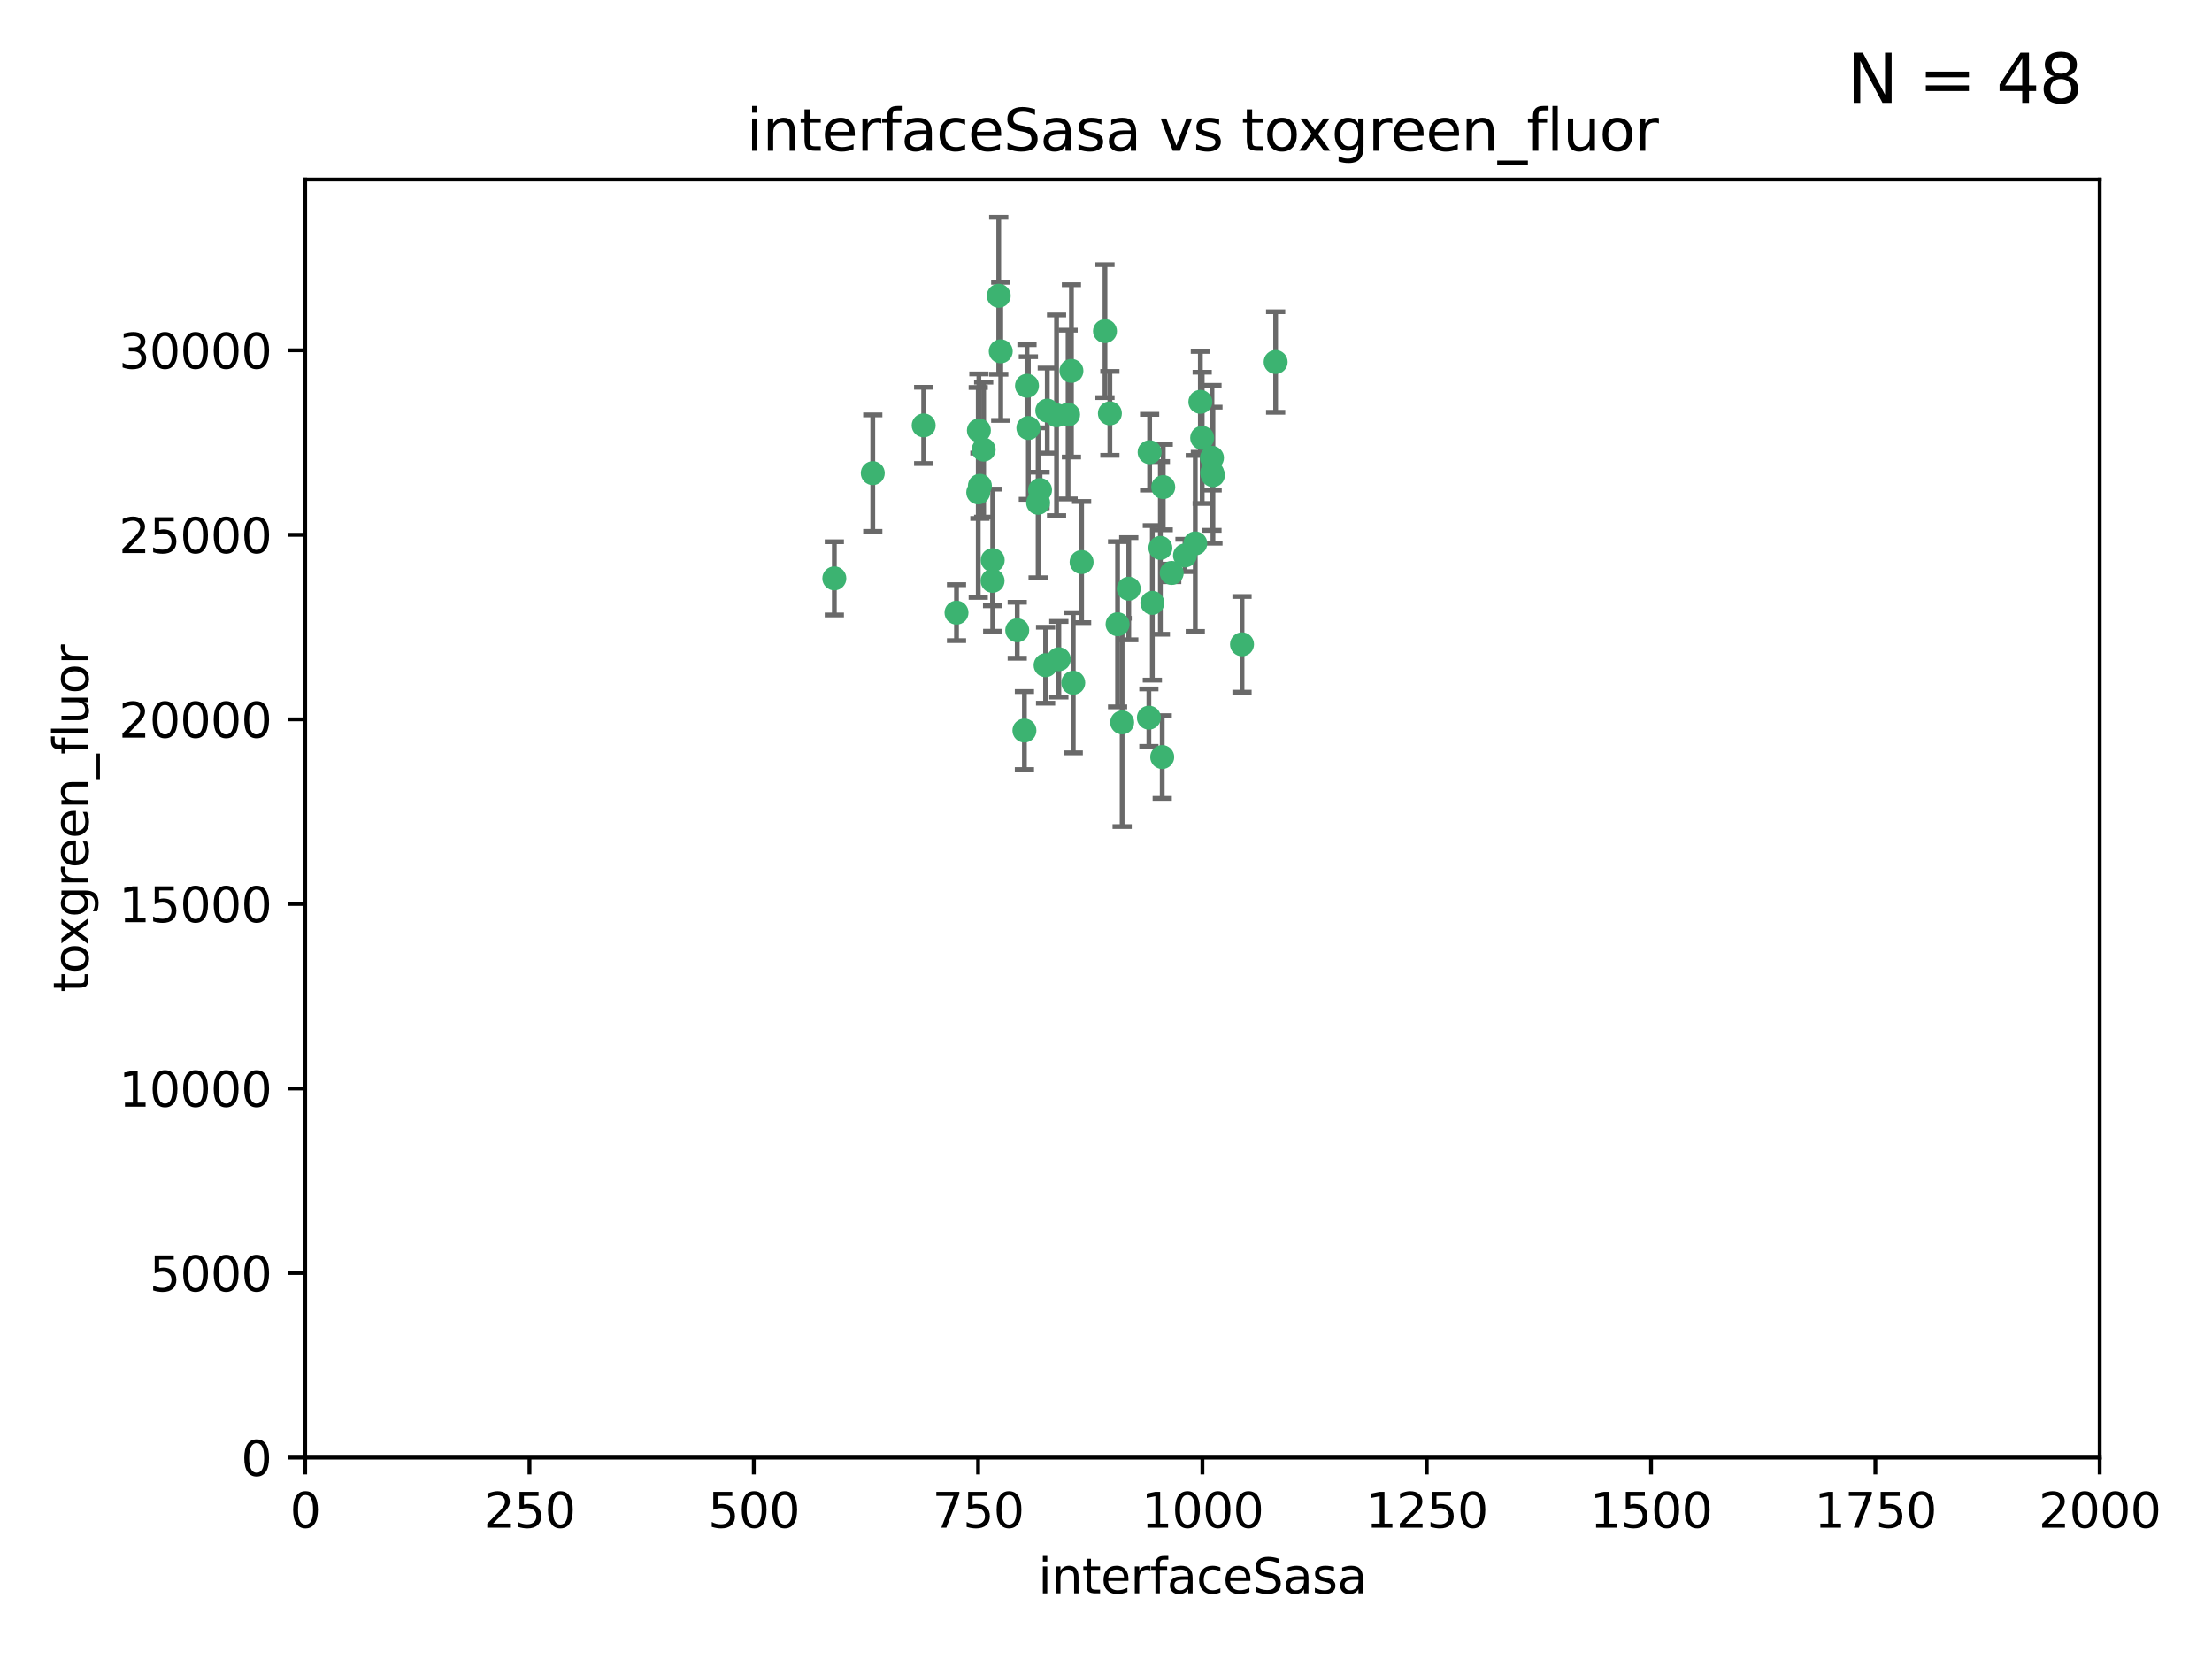 <?xml version="1.0" encoding="utf-8" standalone="no"?>
<!DOCTYPE svg PUBLIC "-//W3C//DTD SVG 1.1//EN"
  "http://www.w3.org/Graphics/SVG/1.1/DTD/svg11.dtd">
<svg xmlns:xlink="http://www.w3.org/1999/xlink" width="460.8pt" height="345.6pt" viewBox="0 0 460.8 345.6" xmlns="http://www.w3.org/2000/svg" version="1.1">
 <defs>
  <style type="text/css">*{stroke-linejoin: round; stroke-linecap: butt}</style>
 </defs>
 <g id="figure_1">
  <g id="patch_1">
   <path d="M 0 345.6 
L 460.8 345.6 
L 460.8 0 
L 0 0 
z
" style="fill: #ffffff"/>
  </g>
  <g id="axes_1">
   <g id="patch_2">
    <path d="M 63.571 303.64 
L 437.4 303.64 
L 437.4 37.411 
L 63.571 37.411 
z
" style="fill: #ffffff"/>
   </g>
   <g id="PathCollection_1">
    <defs>
     <path id="mb93935e91a" d="M 0 1.118 
C 0.297 1.118 0.581 1 0.791 0.791 
C 1 0.581 1.118 0.297 1.118 0 
C 1.118 -0.297 1 -0.581 0.791 -0.791 
C 0.581 -1 0.297 -1.118 0 -1.118 
C -0.297 -1.118 -0.581 -1 -0.791 -0.791 
C -1 -0.581 -1.118 -0.297 -1.118 0 
C -1.118 0.297 -1 0.581 -0.791 0.791 
C -0.581 1 -0.297 1.118 0 1.118 
z
" style="stroke: #3cb371"/>
    </defs>
    <g clip-path="url(#pcf9d4a5500)">
     <use xlink:href="#mb93935e91a" x="242.323" y="101.468" style="fill: #3cb371; stroke: #3cb371"/>
     <use xlink:href="#mb93935e91a" x="248.998" y="113.209" style="fill: #3cb371; stroke: #3cb371"/>
     <use xlink:href="#mb93935e91a" x="239.489" y="94.202" style="fill: #3cb371; stroke: #3cb371"/>
     <use xlink:href="#mb93935e91a" x="250.437" y="91.216" style="fill: #3cb371; stroke: #3cb371"/>
     <use xlink:href="#mb93935e91a" x="218.168" y="85.534" style="fill: #3cb371; stroke: #3cb371"/>
     <use xlink:href="#mb93935e91a" x="265.738" y="75.411" style="fill: #3cb371; stroke: #3cb371"/>
     <use xlink:href="#mb93935e91a" x="250.058" y="83.709" style="fill: #3cb371; stroke: #3cb371"/>
     <use xlink:href="#mb93935e91a" x="252.676" y="98.99" style="fill: #3cb371; stroke: #3cb371"/>
     <use xlink:href="#mb93935e91a" x="230.187" y="68.982" style="fill: #3cb371; stroke: #3cb371"/>
     <use xlink:href="#mb93935e91a" x="240.054" y="125.588" style="fill: #3cb371; stroke: #3cb371"/>
     <use xlink:href="#mb93935e91a" x="246.854" y="115.714" style="fill: #3cb371; stroke: #3cb371"/>
     <use xlink:href="#mb93935e91a" x="223.198" y="77.26" style="fill: #3cb371; stroke: #3cb371"/>
     <use xlink:href="#mb93935e91a" x="258.734" y="134.228" style="fill: #3cb371; stroke: #3cb371"/>
     <use xlink:href="#mb93935e91a" x="233.762" y="150.489" style="fill: #3cb371; stroke: #3cb371"/>
     <use xlink:href="#mb93935e91a" x="235.142" y="122.642" style="fill: #3cb371; stroke: #3cb371"/>
     <use xlink:href="#mb93935e91a" x="208.054" y="61.614" style="fill: #3cb371; stroke: #3cb371"/>
     <use xlink:href="#mb93935e91a" x="220.097" y="86.51" style="fill: #3cb371; stroke: #3cb371"/>
     <use xlink:href="#mb93935e91a" x="241.725" y="114.141" style="fill: #3cb371; stroke: #3cb371"/>
     <use xlink:href="#mb93935e91a" x="252.51" y="98.495" style="fill: #3cb371; stroke: #3cb371"/>
     <use xlink:href="#mb93935e91a" x="206.772" y="120.994" style="fill: #3cb371; stroke: #3cb371"/>
     <use xlink:href="#mb93935e91a" x="244.091" y="119.355" style="fill: #3cb371; stroke: #3cb371"/>
     <use xlink:href="#mb93935e91a" x="211.908" y="131.297" style="fill: #3cb371; stroke: #3cb371"/>
     <use xlink:href="#mb93935e91a" x="231.211" y="86.113" style="fill: #3cb371; stroke: #3cb371"/>
     <use xlink:href="#mb93935e91a" x="214.228" y="89.164" style="fill: #3cb371; stroke: #3cb371"/>
     <use xlink:href="#mb93935e91a" x="213.404" y="152.188" style="fill: #3cb371; stroke: #3cb371"/>
     <use xlink:href="#mb93935e91a" x="204.131" y="101.2" style="fill: #3cb371; stroke: #3cb371"/>
     <use xlink:href="#mb93935e91a" x="216.658" y="102.076" style="fill: #3cb371; stroke: #3cb371"/>
     <use xlink:href="#mb93935e91a" x="204.916" y="93.664" style="fill: #3cb371; stroke: #3cb371"/>
     <use xlink:href="#mb93935e91a" x="192.417" y="88.619" style="fill: #3cb371; stroke: #3cb371"/>
     <use xlink:href="#mb93935e91a" x="222.501" y="86.364" style="fill: #3cb371; stroke: #3cb371"/>
     <use xlink:href="#mb93935e91a" x="206.796" y="116.695" style="fill: #3cb371; stroke: #3cb371"/>
     <use xlink:href="#mb93935e91a" x="199.256" y="127.627" style="fill: #3cb371; stroke: #3cb371"/>
     <use xlink:href="#mb93935e91a" x="216.26" y="104.742" style="fill: #3cb371; stroke: #3cb371"/>
     <use xlink:href="#mb93935e91a" x="220.577" y="137.333" style="fill: #3cb371; stroke: #3cb371"/>
     <use xlink:href="#mb93935e91a" x="242.11" y="157.707" style="fill: #3cb371; stroke: #3cb371"/>
     <use xlink:href="#mb93935e91a" x="223.577" y="142.231" style="fill: #3cb371; stroke: #3cb371"/>
     <use xlink:href="#mb93935e91a" x="208.473" y="73.19" style="fill: #3cb371; stroke: #3cb371"/>
     <use xlink:href="#mb93935e91a" x="203.92" y="89.665" style="fill: #3cb371; stroke: #3cb371"/>
     <use xlink:href="#mb93935e91a" x="181.815" y="98.564" style="fill: #3cb371; stroke: #3cb371"/>
     <use xlink:href="#mb93935e91a" x="239.332" y="149.505" style="fill: #3cb371; stroke: #3cb371"/>
     <use xlink:href="#mb93935e91a" x="252.476" y="95.381" style="fill: #3cb371; stroke: #3cb371"/>
     <use xlink:href="#mb93935e91a" x="203.785" y="102.582" style="fill: #3cb371; stroke: #3cb371"/>
     <use xlink:href="#mb93935e91a" x="213.94" y="80.363" style="fill: #3cb371; stroke: #3cb371"/>
     <use xlink:href="#mb93935e91a" x="225.318" y="117.087" style="fill: #3cb371; stroke: #3cb371"/>
     <use xlink:href="#mb93935e91a" x="232.811" y="130.043" style="fill: #3cb371; stroke: #3cb371"/>
     <use xlink:href="#mb93935e91a" x="217.815" y="138.579" style="fill: #3cb371; stroke: #3cb371"/>
     <use xlink:href="#mb93935e91a" x="173.806" y="120.484" style="fill: #3cb371; stroke: #3cb371"/>
    </g>
   </g>
   <g id="matplotlib.axis_1">
    <g id="xtick_1">
     <g id="line2d_1">
      <defs>
       <path id="m0312caf343" d="M 0 0 
L 0 3.5 
" style="stroke: #000000; stroke-width: 0.8"/>
      </defs>
      <g>
       <use xlink:href="#m0312caf343" x="63.571" y="303.64" style="stroke: #000000; stroke-width: 0.8"/>
      </g>
     </g>
     <g id="text_1">
      <!-- 0 -->
      <g transform="translate(60.39 318.238)scale(0.1 -0.1)">
       <defs>
        <path id="DejaVuSans-30" d="M 2034 4250 
Q 1547 4250 1301 3770 
Q 1056 3291 1056 2328 
Q 1056 1369 1301 889 
Q 1547 409 2034 409 
Q 2525 409 2770 889 
Q 3016 1369 3016 2328 
Q 3016 3291 2770 3770 
Q 2525 4250 2034 4250 
z
M 2034 4750 
Q 2819 4750 3233 4129 
Q 3647 3509 3647 2328 
Q 3647 1150 3233 529 
Q 2819 -91 2034 -91 
Q 1250 -91 836 529 
Q 422 1150 422 2328 
Q 422 3509 836 4129 
Q 1250 4750 2034 4750 
z
" transform="scale(0.016)"/>
       </defs>
       <use xlink:href="#DejaVuSans-30"/>
      </g>
     </g>
    </g>
    <g id="xtick_2">
     <g id="line2d_2">
      <g>
       <use xlink:href="#m0312caf343" x="110.3" y="303.64" style="stroke: #000000; stroke-width: 0.8"/>
      </g>
     </g>
     <g id="text_2">
      <!-- 250 -->
      <g transform="translate(100.756 318.238)scale(0.1 -0.1)">
       <defs>
        <path id="DejaVuSans-32" d="M 1228 531 
L 3431 531 
L 3431 0 
L 469 0 
L 469 531 
Q 828 903 1448 1529 
Q 2069 2156 2228 2338 
Q 2531 2678 2651 2914 
Q 2772 3150 2772 3378 
Q 2772 3750 2511 3984 
Q 2250 4219 1831 4219 
Q 1534 4219 1204 4116 
Q 875 4013 500 3803 
L 500 4441 
Q 881 4594 1212 4672 
Q 1544 4750 1819 4750 
Q 2544 4750 2975 4387 
Q 3406 4025 3406 3419 
Q 3406 3131 3298 2873 
Q 3191 2616 2906 2266 
Q 2828 2175 2409 1742 
Q 1991 1309 1228 531 
z
" transform="scale(0.016)"/>
        <path id="DejaVuSans-35" d="M 691 4666 
L 3169 4666 
L 3169 4134 
L 1269 4134 
L 1269 2991 
Q 1406 3038 1543 3061 
Q 1681 3084 1819 3084 
Q 2600 3084 3056 2656 
Q 3513 2228 3513 1497 
Q 3513 744 3044 326 
Q 2575 -91 1722 -91 
Q 1428 -91 1123 -41 
Q 819 9 494 109 
L 494 744 
Q 775 591 1075 516 
Q 1375 441 1709 441 
Q 2250 441 2565 725 
Q 2881 1009 2881 1497 
Q 2881 1984 2565 2268 
Q 2250 2553 1709 2553 
Q 1456 2553 1204 2497 
Q 953 2441 691 2322 
L 691 4666 
z
" transform="scale(0.016)"/>
       </defs>
       <use xlink:href="#DejaVuSans-32"/>
       <use xlink:href="#DejaVuSans-35" x="63.623"/>
       <use xlink:href="#DejaVuSans-30" x="127.246"/>
      </g>
     </g>
    </g>
    <g id="xtick_3">
     <g id="line2d_3">
      <g>
       <use xlink:href="#m0312caf343" x="157.028" y="303.64" style="stroke: #000000; stroke-width: 0.8"/>
      </g>
     </g>
     <g id="text_3">
      <!-- 500 -->
      <g transform="translate(147.485 318.238)scale(0.1 -0.1)">
       <use xlink:href="#DejaVuSans-35"/>
       <use xlink:href="#DejaVuSans-30" x="63.623"/>
       <use xlink:href="#DejaVuSans-30" x="127.246"/>
      </g>
     </g>
    </g>
    <g id="xtick_4">
     <g id="line2d_4">
      <g>
       <use xlink:href="#m0312caf343" x="203.757" y="303.64" style="stroke: #000000; stroke-width: 0.8"/>
      </g>
     </g>
     <g id="text_4">
      <!-- 750 -->
      <g transform="translate(194.213 318.238)scale(0.1 -0.1)">
       <defs>
        <path id="DejaVuSans-37" d="M 525 4666 
L 3525 4666 
L 3525 4397 
L 1831 0 
L 1172 0 
L 2766 4134 
L 525 4134 
L 525 4666 
z
" transform="scale(0.016)"/>
       </defs>
       <use xlink:href="#DejaVuSans-37"/>
       <use xlink:href="#DejaVuSans-35" x="63.623"/>
       <use xlink:href="#DejaVuSans-30" x="127.246"/>
      </g>
     </g>
    </g>
    <g id="xtick_5">
     <g id="line2d_5">
      <g>
       <use xlink:href="#m0312caf343" x="250.486" y="303.64" style="stroke: #000000; stroke-width: 0.8"/>
      </g>
     </g>
     <g id="text_5">
      <!-- 1000 -->
      <g transform="translate(237.761 318.238)scale(0.1 -0.1)">
       <defs>
        <path id="DejaVuSans-31" d="M 794 531 
L 1825 531 
L 1825 4091 
L 703 3866 
L 703 4441 
L 1819 4666 
L 2450 4666 
L 2450 531 
L 3481 531 
L 3481 0 
L 794 0 
L 794 531 
z
" transform="scale(0.016)"/>
       </defs>
       <use xlink:href="#DejaVuSans-31"/>
       <use xlink:href="#DejaVuSans-30" x="63.623"/>
       <use xlink:href="#DejaVuSans-30" x="127.246"/>
       <use xlink:href="#DejaVuSans-30" x="190.869"/>
      </g>
     </g>
    </g>
    <g id="xtick_6">
     <g id="line2d_6">
      <g>
       <use xlink:href="#m0312caf343" x="297.214" y="303.64" style="stroke: #000000; stroke-width: 0.8"/>
      </g>
     </g>
     <g id="text_6">
      <!-- 1250 -->
      <g transform="translate(284.489 318.238)scale(0.1 -0.1)">
       <use xlink:href="#DejaVuSans-31"/>
       <use xlink:href="#DejaVuSans-32" x="63.623"/>
       <use xlink:href="#DejaVuSans-35" x="127.246"/>
       <use xlink:href="#DejaVuSans-30" x="190.869"/>
      </g>
     </g>
    </g>
    <g id="xtick_7">
     <g id="line2d_7">
      <g>
       <use xlink:href="#m0312caf343" x="343.943" y="303.64" style="stroke: #000000; stroke-width: 0.8"/>
      </g>
     </g>
     <g id="text_7">
      <!-- 1500 -->
      <g transform="translate(331.218 318.238)scale(0.1 -0.1)">
       <use xlink:href="#DejaVuSans-31"/>
       <use xlink:href="#DejaVuSans-35" x="63.623"/>
       <use xlink:href="#DejaVuSans-30" x="127.246"/>
       <use xlink:href="#DejaVuSans-30" x="190.869"/>
      </g>
     </g>
    </g>
    <g id="xtick_8">
     <g id="line2d_8">
      <g>
       <use xlink:href="#m0312caf343" x="390.671" y="303.64" style="stroke: #000000; stroke-width: 0.8"/>
      </g>
     </g>
     <g id="text_8">
      <!-- 1750 -->
      <g transform="translate(377.946 318.238)scale(0.1 -0.1)">
       <use xlink:href="#DejaVuSans-31"/>
       <use xlink:href="#DejaVuSans-37" x="63.623"/>
       <use xlink:href="#DejaVuSans-35" x="127.246"/>
       <use xlink:href="#DejaVuSans-30" x="190.869"/>
      </g>
     </g>
    </g>
    <g id="xtick_9">
     <g id="line2d_9">
      <g>
       <use xlink:href="#m0312caf343" x="437.4" y="303.64" style="stroke: #000000; stroke-width: 0.8"/>
      </g>
     </g>
     <g id="text_9">
      <!-- 2000 -->
      <g transform="translate(424.675 318.238)scale(0.1 -0.1)">
       <use xlink:href="#DejaVuSans-32"/>
       <use xlink:href="#DejaVuSans-30" x="63.623"/>
       <use xlink:href="#DejaVuSans-30" x="127.246"/>
       <use xlink:href="#DejaVuSans-30" x="190.869"/>
      </g>
     </g>
    </g>
    <g id="text_10">
     <!-- interfaceSasa -->
     <g transform="translate(216.279 331.917)scale(0.1 -0.1)">
      <defs>
       <path id="DejaVuSans-69" d="M 603 3500 
L 1178 3500 
L 1178 0 
L 603 0 
L 603 3500 
z
M 603 4863 
L 1178 4863 
L 1178 4134 
L 603 4134 
L 603 4863 
z
" transform="scale(0.016)"/>
       <path id="DejaVuSans-6e" d="M 3513 2113 
L 3513 0 
L 2938 0 
L 2938 2094 
Q 2938 2591 2744 2837 
Q 2550 3084 2163 3084 
Q 1697 3084 1428 2787 
Q 1159 2491 1159 1978 
L 1159 0 
L 581 0 
L 581 3500 
L 1159 3500 
L 1159 2956 
Q 1366 3272 1645 3428 
Q 1925 3584 2291 3584 
Q 2894 3584 3203 3211 
Q 3513 2838 3513 2113 
z
" transform="scale(0.016)"/>
       <path id="DejaVuSans-74" d="M 1172 4494 
L 1172 3500 
L 2356 3500 
L 2356 3053 
L 1172 3053 
L 1172 1153 
Q 1172 725 1289 603 
Q 1406 481 1766 481 
L 2356 481 
L 2356 0 
L 1766 0 
Q 1100 0 847 248 
Q 594 497 594 1153 
L 594 3053 
L 172 3053 
L 172 3500 
L 594 3500 
L 594 4494 
L 1172 4494 
z
" transform="scale(0.016)"/>
       <path id="DejaVuSans-65" d="M 3597 1894 
L 3597 1613 
L 953 1613 
Q 991 1019 1311 708 
Q 1631 397 2203 397 
Q 2534 397 2845 478 
Q 3156 559 3463 722 
L 3463 178 
Q 3153 47 2828 -22 
Q 2503 -91 2169 -91 
Q 1331 -91 842 396 
Q 353 884 353 1716 
Q 353 2575 817 3079 
Q 1281 3584 2069 3584 
Q 2775 3584 3186 3129 
Q 3597 2675 3597 1894 
z
M 3022 2063 
Q 3016 2534 2758 2815 
Q 2500 3097 2075 3097 
Q 1594 3097 1305 2825 
Q 1016 2553 972 2059 
L 3022 2063 
z
" transform="scale(0.016)"/>
       <path id="DejaVuSans-72" d="M 2631 2963 
Q 2534 3019 2420 3045 
Q 2306 3072 2169 3072 
Q 1681 3072 1420 2755 
Q 1159 2438 1159 1844 
L 1159 0 
L 581 0 
L 581 3500 
L 1159 3500 
L 1159 2956 
Q 1341 3275 1631 3429 
Q 1922 3584 2338 3584 
Q 2397 3584 2469 3576 
Q 2541 3569 2628 3553 
L 2631 2963 
z
" transform="scale(0.016)"/>
       <path id="DejaVuSans-66" d="M 2375 4863 
L 2375 4384 
L 1825 4384 
Q 1516 4384 1395 4259 
Q 1275 4134 1275 3809 
L 1275 3500 
L 2222 3500 
L 2222 3053 
L 1275 3053 
L 1275 0 
L 697 0 
L 697 3053 
L 147 3053 
L 147 3500 
L 697 3500 
L 697 3744 
Q 697 4328 969 4595 
Q 1241 4863 1831 4863 
L 2375 4863 
z
" transform="scale(0.016)"/>
       <path id="DejaVuSans-61" d="M 2194 1759 
Q 1497 1759 1228 1600 
Q 959 1441 959 1056 
Q 959 750 1161 570 
Q 1363 391 1709 391 
Q 2188 391 2477 730 
Q 2766 1069 2766 1631 
L 2766 1759 
L 2194 1759 
z
M 3341 1997 
L 3341 0 
L 2766 0 
L 2766 531 
Q 2569 213 2275 61 
Q 1981 -91 1556 -91 
Q 1019 -91 701 211 
Q 384 513 384 1019 
Q 384 1609 779 1909 
Q 1175 2209 1959 2209 
L 2766 2209 
L 2766 2266 
Q 2766 2663 2505 2880 
Q 2244 3097 1772 3097 
Q 1472 3097 1187 3025 
Q 903 2953 641 2809 
L 641 3341 
Q 956 3463 1253 3523 
Q 1550 3584 1831 3584 
Q 2591 3584 2966 3190 
Q 3341 2797 3341 1997 
z
" transform="scale(0.016)"/>
       <path id="DejaVuSans-63" d="M 3122 3366 
L 3122 2828 
Q 2878 2963 2633 3030 
Q 2388 3097 2138 3097 
Q 1578 3097 1268 2742 
Q 959 2388 959 1747 
Q 959 1106 1268 751 
Q 1578 397 2138 397 
Q 2388 397 2633 464 
Q 2878 531 3122 666 
L 3122 134 
Q 2881 22 2623 -34 
Q 2366 -91 2075 -91 
Q 1284 -91 818 406 
Q 353 903 353 1747 
Q 353 2603 823 3093 
Q 1294 3584 2113 3584 
Q 2378 3584 2631 3529 
Q 2884 3475 3122 3366 
z
" transform="scale(0.016)"/>
       <path id="DejaVuSans-53" d="M 3425 4513 
L 3425 3897 
Q 3066 4069 2747 4153 
Q 2428 4238 2131 4238 
Q 1616 4238 1336 4038 
Q 1056 3838 1056 3469 
Q 1056 3159 1242 3001 
Q 1428 2844 1947 2747 
L 2328 2669 
Q 3034 2534 3370 2195 
Q 3706 1856 3706 1288 
Q 3706 609 3251 259 
Q 2797 -91 1919 -91 
Q 1588 -91 1214 -16 
Q 841 59 441 206 
L 441 856 
Q 825 641 1194 531 
Q 1563 422 1919 422 
Q 2459 422 2753 634 
Q 3047 847 3047 1241 
Q 3047 1584 2836 1778 
Q 2625 1972 2144 2069 
L 1759 2144 
Q 1053 2284 737 2584 
Q 422 2884 422 3419 
Q 422 4038 858 4394 
Q 1294 4750 2059 4750 
Q 2388 4750 2728 4690 
Q 3069 4631 3425 4513 
z
" transform="scale(0.016)"/>
       <path id="DejaVuSans-73" d="M 2834 3397 
L 2834 2853 
Q 2591 2978 2328 3040 
Q 2066 3103 1784 3103 
Q 1356 3103 1142 2972 
Q 928 2841 928 2578 
Q 928 2378 1081 2264 
Q 1234 2150 1697 2047 
L 1894 2003 
Q 2506 1872 2764 1633 
Q 3022 1394 3022 966 
Q 3022 478 2636 193 
Q 2250 -91 1575 -91 
Q 1294 -91 989 -36 
Q 684 19 347 128 
L 347 722 
Q 666 556 975 473 
Q 1284 391 1588 391 
Q 1994 391 2212 530 
Q 2431 669 2431 922 
Q 2431 1156 2273 1281 
Q 2116 1406 1581 1522 
L 1381 1569 
Q 847 1681 609 1914 
Q 372 2147 372 2553 
Q 372 3047 722 3315 
Q 1072 3584 1716 3584 
Q 2034 3584 2315 3537 
Q 2597 3491 2834 3397 
z
" transform="scale(0.016)"/>
      </defs>
      <use xlink:href="#DejaVuSans-69"/>
      <use xlink:href="#DejaVuSans-6e" x="27.783"/>
      <use xlink:href="#DejaVuSans-74" x="91.162"/>
      <use xlink:href="#DejaVuSans-65" x="130.371"/>
      <use xlink:href="#DejaVuSans-72" x="191.895"/>
      <use xlink:href="#DejaVuSans-66" x="233.008"/>
      <use xlink:href="#DejaVuSans-61" x="268.213"/>
      <use xlink:href="#DejaVuSans-63" x="329.492"/>
      <use xlink:href="#DejaVuSans-65" x="384.473"/>
      <use xlink:href="#DejaVuSans-53" x="445.996"/>
      <use xlink:href="#DejaVuSans-61" x="509.473"/>
      <use xlink:href="#DejaVuSans-73" x="570.752"/>
      <use xlink:href="#DejaVuSans-61" x="622.852"/>
     </g>
    </g>
   </g>
   <g id="matplotlib.axis_2">
    <g id="ytick_1">
     <g id="line2d_10">
      <defs>
       <path id="m0c83f6e22a" d="M 0 0 
L -3.5 0 
" style="stroke: #000000; stroke-width: 0.8"/>
      </defs>
      <g>
       <use xlink:href="#m0c83f6e22a" x="63.571" y="303.64" style="stroke: #000000; stroke-width: 0.8"/>
      </g>
     </g>
     <g id="text_11">
      <!-- 0 -->
      <g transform="translate(50.209 307.439)scale(0.1 -0.1)">
       <use xlink:href="#DejaVuSans-30"/>
      </g>
     </g>
    </g>
    <g id="ytick_2">
     <g id="line2d_11">
      <g>
       <use xlink:href="#m0c83f6e22a" x="63.571" y="265.195" style="stroke: #000000; stroke-width: 0.8"/>
      </g>
     </g>
     <g id="text_12">
      <!-- 5000 -->
      <g transform="translate(31.121 268.994)scale(0.1 -0.1)">
       <use xlink:href="#DejaVuSans-35"/>
       <use xlink:href="#DejaVuSans-30" x="63.623"/>
       <use xlink:href="#DejaVuSans-30" x="127.246"/>
       <use xlink:href="#DejaVuSans-30" x="190.869"/>
      </g>
     </g>
    </g>
    <g id="ytick_3">
     <g id="line2d_12">
      <g>
       <use xlink:href="#m0c83f6e22a" x="63.571" y="226.75" style="stroke: #000000; stroke-width: 0.8"/>
      </g>
     </g>
     <g id="text_13">
      <!-- 10000 -->
      <g transform="translate(24.759 230.549)scale(0.1 -0.1)">
       <use xlink:href="#DejaVuSans-31"/>
       <use xlink:href="#DejaVuSans-30" x="63.623"/>
       <use xlink:href="#DejaVuSans-30" x="127.246"/>
       <use xlink:href="#DejaVuSans-30" x="190.869"/>
       <use xlink:href="#DejaVuSans-30" x="254.492"/>
      </g>
     </g>
    </g>
    <g id="ytick_4">
     <g id="line2d_13">
      <g>
       <use xlink:href="#m0c83f6e22a" x="63.571" y="188.305" style="stroke: #000000; stroke-width: 0.8"/>
      </g>
     </g>
     <g id="text_14">
      <!-- 15000 -->
      <g transform="translate(24.759 192.104)scale(0.1 -0.1)">
       <use xlink:href="#DejaVuSans-31"/>
       <use xlink:href="#DejaVuSans-35" x="63.623"/>
       <use xlink:href="#DejaVuSans-30" x="127.246"/>
       <use xlink:href="#DejaVuSans-30" x="190.869"/>
       <use xlink:href="#DejaVuSans-30" x="254.492"/>
      </g>
     </g>
    </g>
    <g id="ytick_5">
     <g id="line2d_14">
      <g>
       <use xlink:href="#m0c83f6e22a" x="63.571" y="149.86" style="stroke: #000000; stroke-width: 0.8"/>
      </g>
     </g>
     <g id="text_15">
      <!-- 20000 -->
      <g transform="translate(24.759 153.659)scale(0.1 -0.1)">
       <use xlink:href="#DejaVuSans-32"/>
       <use xlink:href="#DejaVuSans-30" x="63.623"/>
       <use xlink:href="#DejaVuSans-30" x="127.246"/>
       <use xlink:href="#DejaVuSans-30" x="190.869"/>
       <use xlink:href="#DejaVuSans-30" x="254.492"/>
      </g>
     </g>
    </g>
    <g id="ytick_6">
     <g id="line2d_15">
      <g>
       <use xlink:href="#m0c83f6e22a" x="63.571" y="111.415" style="stroke: #000000; stroke-width: 0.8"/>
      </g>
     </g>
     <g id="text_16">
      <!-- 25000 -->
      <g transform="translate(24.759 115.214)scale(0.1 -0.1)">
       <use xlink:href="#DejaVuSans-32"/>
       <use xlink:href="#DejaVuSans-35" x="63.623"/>
       <use xlink:href="#DejaVuSans-30" x="127.246"/>
       <use xlink:href="#DejaVuSans-30" x="190.869"/>
       <use xlink:href="#DejaVuSans-30" x="254.492"/>
      </g>
     </g>
    </g>
    <g id="ytick_7">
     <g id="line2d_16">
      <g>
       <use xlink:href="#m0c83f6e22a" x="63.571" y="72.97" style="stroke: #000000; stroke-width: 0.8"/>
      </g>
     </g>
     <g id="text_17">
      <!-- 30000 -->
      <g transform="translate(24.759 76.769)scale(0.1 -0.1)">
       <defs>
        <path id="DejaVuSans-33" d="M 2597 2516 
Q 3050 2419 3304 2112 
Q 3559 1806 3559 1356 
Q 3559 666 3084 287 
Q 2609 -91 1734 -91 
Q 1441 -91 1130 -33 
Q 819 25 488 141 
L 488 750 
Q 750 597 1062 519 
Q 1375 441 1716 441 
Q 2309 441 2620 675 
Q 2931 909 2931 1356 
Q 2931 1769 2642 2001 
Q 2353 2234 1838 2234 
L 1294 2234 
L 1294 2753 
L 1863 2753 
Q 2328 2753 2575 2939 
Q 2822 3125 2822 3475 
Q 2822 3834 2567 4026 
Q 2313 4219 1838 4219 
Q 1578 4219 1281 4162 
Q 984 4106 628 3988 
L 628 4550 
Q 988 4650 1302 4700 
Q 1616 4750 1894 4750 
Q 2613 4750 3031 4423 
Q 3450 4097 3450 3541 
Q 3450 3153 3228 2886 
Q 3006 2619 2597 2516 
z
" transform="scale(0.016)"/>
       </defs>
       <use xlink:href="#DejaVuSans-33"/>
       <use xlink:href="#DejaVuSans-30" x="63.623"/>
       <use xlink:href="#DejaVuSans-30" x="127.246"/>
       <use xlink:href="#DejaVuSans-30" x="190.869"/>
       <use xlink:href="#DejaVuSans-30" x="254.492"/>
      </g>
     </g>
    </g>
    <g id="text_18">
     <!-- toxgreen_fluor -->
     <g transform="translate(18.401 206.72)rotate(-90)scale(0.1 -0.1)">
      <defs>
       <path id="DejaVuSans-6f" d="M 1959 3097 
Q 1497 3097 1228 2736 
Q 959 2375 959 1747 
Q 959 1119 1226 758 
Q 1494 397 1959 397 
Q 2419 397 2687 759 
Q 2956 1122 2956 1747 
Q 2956 2369 2687 2733 
Q 2419 3097 1959 3097 
z
M 1959 3584 
Q 2709 3584 3137 3096 
Q 3566 2609 3566 1747 
Q 3566 888 3137 398 
Q 2709 -91 1959 -91 
Q 1206 -91 779 398 
Q 353 888 353 1747 
Q 353 2609 779 3096 
Q 1206 3584 1959 3584 
z
" transform="scale(0.016)"/>
       <path id="DejaVuSans-78" d="M 3513 3500 
L 2247 1797 
L 3578 0 
L 2900 0 
L 1881 1375 
L 863 0 
L 184 0 
L 1544 1831 
L 300 3500 
L 978 3500 
L 1906 2253 
L 2834 3500 
L 3513 3500 
z
" transform="scale(0.016)"/>
       <path id="DejaVuSans-67" d="M 2906 1791 
Q 2906 2416 2648 2759 
Q 2391 3103 1925 3103 
Q 1463 3103 1205 2759 
Q 947 2416 947 1791 
Q 947 1169 1205 825 
Q 1463 481 1925 481 
Q 2391 481 2648 825 
Q 2906 1169 2906 1791 
z
M 3481 434 
Q 3481 -459 3084 -895 
Q 2688 -1331 1869 -1331 
Q 1566 -1331 1297 -1286 
Q 1028 -1241 775 -1147 
L 775 -588 
Q 1028 -725 1275 -790 
Q 1522 -856 1778 -856 
Q 2344 -856 2625 -561 
Q 2906 -266 2906 331 
L 2906 616 
Q 2728 306 2450 153 
Q 2172 0 1784 0 
Q 1141 0 747 490 
Q 353 981 353 1791 
Q 353 2603 747 3093 
Q 1141 3584 1784 3584 
Q 2172 3584 2450 3431 
Q 2728 3278 2906 2969 
L 2906 3500 
L 3481 3500 
L 3481 434 
z
" transform="scale(0.016)"/>
       <path id="DejaVuSans-5f" d="M 3263 -1063 
L 3263 -1509 
L -63 -1509 
L -63 -1063 
L 3263 -1063 
z
" transform="scale(0.016)"/>
       <path id="DejaVuSans-6c" d="M 603 4863 
L 1178 4863 
L 1178 0 
L 603 0 
L 603 4863 
z
" transform="scale(0.016)"/>
       <path id="DejaVuSans-75" d="M 544 1381 
L 544 3500 
L 1119 3500 
L 1119 1403 
Q 1119 906 1312 657 
Q 1506 409 1894 409 
Q 2359 409 2629 706 
Q 2900 1003 2900 1516 
L 2900 3500 
L 3475 3500 
L 3475 0 
L 2900 0 
L 2900 538 
Q 2691 219 2414 64 
Q 2138 -91 1772 -91 
Q 1169 -91 856 284 
Q 544 659 544 1381 
z
M 1991 3584 
L 1991 3584 
z
" transform="scale(0.016)"/>
      </defs>
      <use xlink:href="#DejaVuSans-74"/>
      <use xlink:href="#DejaVuSans-6f" x="39.209"/>
      <use xlink:href="#DejaVuSans-78" x="97.266"/>
      <use xlink:href="#DejaVuSans-67" x="156.445"/>
      <use xlink:href="#DejaVuSans-72" x="219.922"/>
      <use xlink:href="#DejaVuSans-65" x="258.785"/>
      <use xlink:href="#DejaVuSans-65" x="320.309"/>
      <use xlink:href="#DejaVuSans-6e" x="381.832"/>
      <use xlink:href="#DejaVuSans-5f" x="445.211"/>
      <use xlink:href="#DejaVuSans-66" x="495.211"/>
      <use xlink:href="#DejaVuSans-6c" x="530.416"/>
      <use xlink:href="#DejaVuSans-75" x="558.199"/>
      <use xlink:href="#DejaVuSans-6f" x="621.578"/>
      <use xlink:href="#DejaVuSans-72" x="682.76"/>
     </g>
    </g>
   </g>
   <g id="LineCollection_1">
    <path d="M 242.323 110.372 
L 242.323 92.564 
" clip-path="url(#pcf9d4a5500)" style="fill: none; stroke: #696969"/>
    <path d="M 248.998 131.54 
L 248.998 94.878 
" clip-path="url(#pcf9d4a5500)" style="fill: none; stroke: #696969"/>
    <path d="M 239.489 102.092 
L 239.489 86.312 
" clip-path="url(#pcf9d4a5500)" style="fill: none; stroke: #696969"/>
    <path d="M 250.437 104.885 
L 250.437 77.547 
" clip-path="url(#pcf9d4a5500)" style="fill: none; stroke: #696969"/>
    <path d="M 218.168 94.397 
L 218.168 76.671 
" clip-path="url(#pcf9d4a5500)" style="fill: none; stroke: #696969"/>
    <path d="M 265.738 85.887 
L 265.738 64.935 
" clip-path="url(#pcf9d4a5500)" style="fill: none; stroke: #696969"/>
    <path d="M 250.058 94.216 
L 250.058 73.202 
" clip-path="url(#pcf9d4a5500)" style="fill: none; stroke: #696969"/>
    <path d="M 252.676 113.16 
L 252.676 84.82 
" clip-path="url(#pcf9d4a5500)" style="fill: none; stroke: #696969"/>
    <path d="M 230.187 82.829 
L 230.187 55.134 
" clip-path="url(#pcf9d4a5500)" style="fill: none; stroke: #696969"/>
    <path d="M 240.054 141.679 
L 240.054 109.496 
" clip-path="url(#pcf9d4a5500)" style="fill: none; stroke: #696969"/>
    <path d="M 246.854 119.079 
L 246.854 112.349 
" clip-path="url(#pcf9d4a5500)" style="fill: none; stroke: #696969"/>
    <path d="M 223.198 95.211 
L 223.198 59.31 
" clip-path="url(#pcf9d4a5500)" style="fill: none; stroke: #696969"/>
    <path d="M 258.734 144.19 
L 258.734 124.265 
" clip-path="url(#pcf9d4a5500)" style="fill: none; stroke: #696969"/>
    <path d="M 233.762 172.182 
L 233.762 128.796 
" clip-path="url(#pcf9d4a5500)" style="fill: none; stroke: #696969"/>
    <path d="M 235.142 133.287 
L 235.142 111.997 
" clip-path="url(#pcf9d4a5500)" style="fill: none; stroke: #696969"/>
    <path d="M 208.054 77.955 
L 208.054 45.272 
" clip-path="url(#pcf9d4a5500)" style="fill: none; stroke: #696969"/>
    <path d="M 220.097 107.42 
L 220.097 65.6 
" clip-path="url(#pcf9d4a5500)" style="fill: none; stroke: #696969"/>
    <path d="M 241.725 132.129 
L 241.725 96.152 
" clip-path="url(#pcf9d4a5500)" style="fill: none; stroke: #696969"/>
    <path d="M 252.51 102.092 
L 252.51 94.897 
" clip-path="url(#pcf9d4a5500)" style="fill: none; stroke: #696969"/>
    <path d="M 206.772 126.186 
L 206.772 115.801 
" clip-path="url(#pcf9d4a5500)" style="fill: none; stroke: #696969"/>
    <path d="M 244.091 121.182 
L 244.091 117.527 
" clip-path="url(#pcf9d4a5500)" style="fill: none; stroke: #696969"/>
    <path d="M 211.908 137.123 
L 211.908 125.47 
" clip-path="url(#pcf9d4a5500)" style="fill: none; stroke: #696969"/>
    <path d="M 231.211 94.856 
L 231.211 77.37 
" clip-path="url(#pcf9d4a5500)" style="fill: none; stroke: #696969"/>
    <path d="M 214.228 104.019 
L 214.228 74.308 
" clip-path="url(#pcf9d4a5500)" style="fill: none; stroke: #696969"/>
    <path d="M 213.404 160.312 
L 213.404 144.065 
" clip-path="url(#pcf9d4a5500)" style="fill: none; stroke: #696969"/>
    <path d="M 204.131 108.006 
L 204.131 94.394 
" clip-path="url(#pcf9d4a5500)" style="fill: none; stroke: #696969"/>
    <path d="M 216.658 105.78 
L 216.658 98.372 
" clip-path="url(#pcf9d4a5500)" style="fill: none; stroke: #696969"/>
    <path d="M 204.916 107.725 
L 204.916 79.603 
" clip-path="url(#pcf9d4a5500)" style="fill: none; stroke: #696969"/>
    <path d="M 192.417 96.56 
L 192.417 80.678 
" clip-path="url(#pcf9d4a5500)" style="fill: none; stroke: #696969"/>
    <path d="M 222.501 103.946 
L 222.501 68.783 
" clip-path="url(#pcf9d4a5500)" style="fill: none; stroke: #696969"/>
    <path d="M 206.796 131.498 
L 206.796 101.892 
" clip-path="url(#pcf9d4a5500)" style="fill: none; stroke: #696969"/>
    <path d="M 199.256 133.453 
L 199.256 121.8 
" clip-path="url(#pcf9d4a5500)" style="fill: none; stroke: #696969"/>
    <path d="M 216.26 120.361 
L 216.26 89.123 
" clip-path="url(#pcf9d4a5500)" style="fill: none; stroke: #696969"/>
    <path d="M 220.577 145.213 
L 220.577 129.454 
" clip-path="url(#pcf9d4a5500)" style="fill: none; stroke: #696969"/>
    <path d="M 242.11 166.332 
L 242.11 149.083 
" clip-path="url(#pcf9d4a5500)" style="fill: none; stroke: #696969"/>
    <path d="M 223.577 156.832 
L 223.577 127.629 
" clip-path="url(#pcf9d4a5500)" style="fill: none; stroke: #696969"/>
    <path d="M 208.473 87.579 
L 208.473 58.8 
" clip-path="url(#pcf9d4a5500)" style="fill: none; stroke: #696969"/>
    <path d="M 203.92 101.437 
L 203.92 77.894 
" clip-path="url(#pcf9d4a5500)" style="fill: none; stroke: #696969"/>
    <path d="M 181.815 110.697 
L 181.815 86.431 
" clip-path="url(#pcf9d4a5500)" style="fill: none; stroke: #696969"/>
    <path d="M 239.332 155.492 
L 239.332 143.518 
" clip-path="url(#pcf9d4a5500)" style="fill: none; stroke: #696969"/>
    <path d="M 252.476 110.483 
L 252.476 80.279 
" clip-path="url(#pcf9d4a5500)" style="fill: none; stroke: #696969"/>
    <path d="M 203.785 124.443 
L 203.785 80.721 
" clip-path="url(#pcf9d4a5500)" style="fill: none; stroke: #696969"/>
    <path d="M 213.94 88.922 
L 213.94 71.804 
" clip-path="url(#pcf9d4a5500)" style="fill: none; stroke: #696969"/>
    <path d="M 225.318 129.703 
L 225.318 104.471 
" clip-path="url(#pcf9d4a5500)" style="fill: none; stroke: #696969"/>
    <path d="M 232.811 147.255 
L 232.811 112.832 
" clip-path="url(#pcf9d4a5500)" style="fill: none; stroke: #696969"/>
    <path d="M 217.815 146.494 
L 217.815 130.665 
" clip-path="url(#pcf9d4a5500)" style="fill: none; stroke: #696969"/>
    <path d="M 173.806 128.109 
L 173.806 112.859 
" clip-path="url(#pcf9d4a5500)" style="fill: none; stroke: #696969"/>
   </g>
   <g id="line2d_17">
    <defs>
     <path id="m481d6b1f05" d="M 2 0 
L -2 -0 
" style="stroke: #696969"/>
    </defs>
    <g clip-path="url(#pcf9d4a5500)">
     <use xlink:href="#m481d6b1f05" x="242.323" y="110.372" style="fill: #696969; stroke: #696969"/>
     <use xlink:href="#m481d6b1f05" x="248.998" y="131.54" style="fill: #696969; stroke: #696969"/>
     <use xlink:href="#m481d6b1f05" x="239.489" y="102.092" style="fill: #696969; stroke: #696969"/>
     <use xlink:href="#m481d6b1f05" x="250.437" y="104.885" style="fill: #696969; stroke: #696969"/>
     <use xlink:href="#m481d6b1f05" x="218.168" y="94.397" style="fill: #696969; stroke: #696969"/>
     <use xlink:href="#m481d6b1f05" x="265.738" y="85.887" style="fill: #696969; stroke: #696969"/>
     <use xlink:href="#m481d6b1f05" x="250.058" y="94.216" style="fill: #696969; stroke: #696969"/>
     <use xlink:href="#m481d6b1f05" x="252.676" y="113.16" style="fill: #696969; stroke: #696969"/>
     <use xlink:href="#m481d6b1f05" x="230.187" y="82.829" style="fill: #696969; stroke: #696969"/>
     <use xlink:href="#m481d6b1f05" x="240.054" y="141.679" style="fill: #696969; stroke: #696969"/>
     <use xlink:href="#m481d6b1f05" x="246.854" y="119.079" style="fill: #696969; stroke: #696969"/>
     <use xlink:href="#m481d6b1f05" x="223.198" y="95.211" style="fill: #696969; stroke: #696969"/>
     <use xlink:href="#m481d6b1f05" x="258.734" y="144.19" style="fill: #696969; stroke: #696969"/>
     <use xlink:href="#m481d6b1f05" x="233.762" y="172.182" style="fill: #696969; stroke: #696969"/>
     <use xlink:href="#m481d6b1f05" x="235.142" y="133.287" style="fill: #696969; stroke: #696969"/>
     <use xlink:href="#m481d6b1f05" x="208.054" y="77.955" style="fill: #696969; stroke: #696969"/>
     <use xlink:href="#m481d6b1f05" x="220.097" y="107.42" style="fill: #696969; stroke: #696969"/>
     <use xlink:href="#m481d6b1f05" x="241.725" y="132.129" style="fill: #696969; stroke: #696969"/>
     <use xlink:href="#m481d6b1f05" x="252.51" y="102.092" style="fill: #696969; stroke: #696969"/>
     <use xlink:href="#m481d6b1f05" x="206.772" y="126.186" style="fill: #696969; stroke: #696969"/>
     <use xlink:href="#m481d6b1f05" x="244.091" y="121.182" style="fill: #696969; stroke: #696969"/>
     <use xlink:href="#m481d6b1f05" x="211.908" y="137.123" style="fill: #696969; stroke: #696969"/>
     <use xlink:href="#m481d6b1f05" x="231.211" y="94.856" style="fill: #696969; stroke: #696969"/>
     <use xlink:href="#m481d6b1f05" x="214.228" y="104.019" style="fill: #696969; stroke: #696969"/>
     <use xlink:href="#m481d6b1f05" x="213.404" y="160.312" style="fill: #696969; stroke: #696969"/>
     <use xlink:href="#m481d6b1f05" x="204.131" y="108.006" style="fill: #696969; stroke: #696969"/>
     <use xlink:href="#m481d6b1f05" x="216.658" y="105.78" style="fill: #696969; stroke: #696969"/>
     <use xlink:href="#m481d6b1f05" x="204.916" y="107.725" style="fill: #696969; stroke: #696969"/>
     <use xlink:href="#m481d6b1f05" x="192.417" y="96.56" style="fill: #696969; stroke: #696969"/>
     <use xlink:href="#m481d6b1f05" x="222.501" y="103.946" style="fill: #696969; stroke: #696969"/>
     <use xlink:href="#m481d6b1f05" x="206.796" y="131.498" style="fill: #696969; stroke: #696969"/>
     <use xlink:href="#m481d6b1f05" x="199.256" y="133.453" style="fill: #696969; stroke: #696969"/>
     <use xlink:href="#m481d6b1f05" x="216.26" y="120.361" style="fill: #696969; stroke: #696969"/>
     <use xlink:href="#m481d6b1f05" x="220.577" y="145.213" style="fill: #696969; stroke: #696969"/>
     <use xlink:href="#m481d6b1f05" x="242.11" y="166.332" style="fill: #696969; stroke: #696969"/>
     <use xlink:href="#m481d6b1f05" x="223.577" y="156.832" style="fill: #696969; stroke: #696969"/>
     <use xlink:href="#m481d6b1f05" x="208.473" y="87.579" style="fill: #696969; stroke: #696969"/>
     <use xlink:href="#m481d6b1f05" x="203.92" y="101.437" style="fill: #696969; stroke: #696969"/>
     <use xlink:href="#m481d6b1f05" x="181.815" y="110.697" style="fill: #696969; stroke: #696969"/>
     <use xlink:href="#m481d6b1f05" x="239.332" y="155.492" style="fill: #696969; stroke: #696969"/>
     <use xlink:href="#m481d6b1f05" x="252.476" y="110.483" style="fill: #696969; stroke: #696969"/>
     <use xlink:href="#m481d6b1f05" x="203.785" y="124.443" style="fill: #696969; stroke: #696969"/>
     <use xlink:href="#m481d6b1f05" x="213.94" y="88.922" style="fill: #696969; stroke: #696969"/>
     <use xlink:href="#m481d6b1f05" x="225.318" y="129.703" style="fill: #696969; stroke: #696969"/>
     <use xlink:href="#m481d6b1f05" x="232.811" y="147.255" style="fill: #696969; stroke: #696969"/>
     <use xlink:href="#m481d6b1f05" x="217.815" y="146.494" style="fill: #696969; stroke: #696969"/>
     <use xlink:href="#m481d6b1f05" x="173.806" y="128.109" style="fill: #696969; stroke: #696969"/>
    </g>
   </g>
   <g id="line2d_18">
    <g clip-path="url(#pcf9d4a5500)">
     <use xlink:href="#m481d6b1f05" x="242.323" y="92.564" style="fill: #696969; stroke: #696969"/>
     <use xlink:href="#m481d6b1f05" x="248.998" y="94.878" style="fill: #696969; stroke: #696969"/>
     <use xlink:href="#m481d6b1f05" x="239.489" y="86.312" style="fill: #696969; stroke: #696969"/>
     <use xlink:href="#m481d6b1f05" x="250.437" y="77.547" style="fill: #696969; stroke: #696969"/>
     <use xlink:href="#m481d6b1f05" x="218.168" y="76.671" style="fill: #696969; stroke: #696969"/>
     <use xlink:href="#m481d6b1f05" x="265.738" y="64.935" style="fill: #696969; stroke: #696969"/>
     <use xlink:href="#m481d6b1f05" x="250.058" y="73.202" style="fill: #696969; stroke: #696969"/>
     <use xlink:href="#m481d6b1f05" x="252.676" y="84.82" style="fill: #696969; stroke: #696969"/>
     <use xlink:href="#m481d6b1f05" x="230.187" y="55.134" style="fill: #696969; stroke: #696969"/>
     <use xlink:href="#m481d6b1f05" x="240.054" y="109.496" style="fill: #696969; stroke: #696969"/>
     <use xlink:href="#m481d6b1f05" x="246.854" y="112.349" style="fill: #696969; stroke: #696969"/>
     <use xlink:href="#m481d6b1f05" x="223.198" y="59.31" style="fill: #696969; stroke: #696969"/>
     <use xlink:href="#m481d6b1f05" x="258.734" y="124.265" style="fill: #696969; stroke: #696969"/>
     <use xlink:href="#m481d6b1f05" x="233.762" y="128.796" style="fill: #696969; stroke: #696969"/>
     <use xlink:href="#m481d6b1f05" x="235.142" y="111.997" style="fill: #696969; stroke: #696969"/>
     <use xlink:href="#m481d6b1f05" x="208.054" y="45.272" style="fill: #696969; stroke: #696969"/>
     <use xlink:href="#m481d6b1f05" x="220.097" y="65.6" style="fill: #696969; stroke: #696969"/>
     <use xlink:href="#m481d6b1f05" x="241.725" y="96.152" style="fill: #696969; stroke: #696969"/>
     <use xlink:href="#m481d6b1f05" x="252.51" y="94.897" style="fill: #696969; stroke: #696969"/>
     <use xlink:href="#m481d6b1f05" x="206.772" y="115.801" style="fill: #696969; stroke: #696969"/>
     <use xlink:href="#m481d6b1f05" x="244.091" y="117.527" style="fill: #696969; stroke: #696969"/>
     <use xlink:href="#m481d6b1f05" x="211.908" y="125.47" style="fill: #696969; stroke: #696969"/>
     <use xlink:href="#m481d6b1f05" x="231.211" y="77.37" style="fill: #696969; stroke: #696969"/>
     <use xlink:href="#m481d6b1f05" x="214.228" y="74.308" style="fill: #696969; stroke: #696969"/>
     <use xlink:href="#m481d6b1f05" x="213.404" y="144.065" style="fill: #696969; stroke: #696969"/>
     <use xlink:href="#m481d6b1f05" x="204.131" y="94.394" style="fill: #696969; stroke: #696969"/>
     <use xlink:href="#m481d6b1f05" x="216.658" y="98.372" style="fill: #696969; stroke: #696969"/>
     <use xlink:href="#m481d6b1f05" x="204.916" y="79.603" style="fill: #696969; stroke: #696969"/>
     <use xlink:href="#m481d6b1f05" x="192.417" y="80.678" style="fill: #696969; stroke: #696969"/>
     <use xlink:href="#m481d6b1f05" x="222.501" y="68.783" style="fill: #696969; stroke: #696969"/>
     <use xlink:href="#m481d6b1f05" x="206.796" y="101.892" style="fill: #696969; stroke: #696969"/>
     <use xlink:href="#m481d6b1f05" x="199.256" y="121.8" style="fill: #696969; stroke: #696969"/>
     <use xlink:href="#m481d6b1f05" x="216.26" y="89.123" style="fill: #696969; stroke: #696969"/>
     <use xlink:href="#m481d6b1f05" x="220.577" y="129.454" style="fill: #696969; stroke: #696969"/>
     <use xlink:href="#m481d6b1f05" x="242.11" y="149.083" style="fill: #696969; stroke: #696969"/>
     <use xlink:href="#m481d6b1f05" x="223.577" y="127.629" style="fill: #696969; stroke: #696969"/>
     <use xlink:href="#m481d6b1f05" x="208.473" y="58.8" style="fill: #696969; stroke: #696969"/>
     <use xlink:href="#m481d6b1f05" x="203.92" y="77.894" style="fill: #696969; stroke: #696969"/>
     <use xlink:href="#m481d6b1f05" x="181.815" y="86.431" style="fill: #696969; stroke: #696969"/>
     <use xlink:href="#m481d6b1f05" x="239.332" y="143.518" style="fill: #696969; stroke: #696969"/>
     <use xlink:href="#m481d6b1f05" x="252.476" y="80.279" style="fill: #696969; stroke: #696969"/>
     <use xlink:href="#m481d6b1f05" x="203.785" y="80.721" style="fill: #696969; stroke: #696969"/>
     <use xlink:href="#m481d6b1f05" x="213.94" y="71.804" style="fill: #696969; stroke: #696969"/>
     <use xlink:href="#m481d6b1f05" x="225.318" y="104.471" style="fill: #696969; stroke: #696969"/>
     <use xlink:href="#m481d6b1f05" x="232.811" y="112.832" style="fill: #696969; stroke: #696969"/>
     <use xlink:href="#m481d6b1f05" x="217.815" y="130.665" style="fill: #696969; stroke: #696969"/>
     <use xlink:href="#m481d6b1f05" x="173.806" y="112.859" style="fill: #696969; stroke: #696969"/>
    </g>
   </g>
   <g id="line2d_19">
    <defs>
     <path id="m11a3b5674d" d="M 0 2 
C 0.53 2 1.039 1.789 1.414 1.414 
C 1.789 1.039 2 0.53 2 0 
C 2 -0.53 1.789 -1.039 1.414 -1.414 
C 1.039 -1.789 0.53 -2 0 -2 
C -0.53 -2 -1.039 -1.789 -1.414 -1.414 
C -1.789 -1.039 -2 -0.53 -2 0 
C -2 0.53 -1.789 1.039 -1.414 1.414 
C -1.039 1.789 -0.53 2 0 2 
z
" style="stroke: #3cb371"/>
    </defs>
    <g clip-path="url(#pcf9d4a5500)">
     <use xlink:href="#m11a3b5674d" x="242.323" y="101.468" style="fill: #3cb371; stroke: #3cb371"/>
     <use xlink:href="#m11a3b5674d" x="248.998" y="113.209" style="fill: #3cb371; stroke: #3cb371"/>
     <use xlink:href="#m11a3b5674d" x="239.489" y="94.202" style="fill: #3cb371; stroke: #3cb371"/>
     <use xlink:href="#m11a3b5674d" x="250.437" y="91.216" style="fill: #3cb371; stroke: #3cb371"/>
     <use xlink:href="#m11a3b5674d" x="218.168" y="85.534" style="fill: #3cb371; stroke: #3cb371"/>
     <use xlink:href="#m11a3b5674d" x="265.738" y="75.411" style="fill: #3cb371; stroke: #3cb371"/>
     <use xlink:href="#m11a3b5674d" x="250.058" y="83.709" style="fill: #3cb371; stroke: #3cb371"/>
     <use xlink:href="#m11a3b5674d" x="252.676" y="98.99" style="fill: #3cb371; stroke: #3cb371"/>
     <use xlink:href="#m11a3b5674d" x="230.187" y="68.982" style="fill: #3cb371; stroke: #3cb371"/>
     <use xlink:href="#m11a3b5674d" x="240.054" y="125.588" style="fill: #3cb371; stroke: #3cb371"/>
     <use xlink:href="#m11a3b5674d" x="246.854" y="115.714" style="fill: #3cb371; stroke: #3cb371"/>
     <use xlink:href="#m11a3b5674d" x="223.198" y="77.26" style="fill: #3cb371; stroke: #3cb371"/>
     <use xlink:href="#m11a3b5674d" x="258.734" y="134.228" style="fill: #3cb371; stroke: #3cb371"/>
     <use xlink:href="#m11a3b5674d" x="233.762" y="150.489" style="fill: #3cb371; stroke: #3cb371"/>
     <use xlink:href="#m11a3b5674d" x="235.142" y="122.642" style="fill: #3cb371; stroke: #3cb371"/>
     <use xlink:href="#m11a3b5674d" x="208.054" y="61.614" style="fill: #3cb371; stroke: #3cb371"/>
     <use xlink:href="#m11a3b5674d" x="220.097" y="86.51" style="fill: #3cb371; stroke: #3cb371"/>
     <use xlink:href="#m11a3b5674d" x="241.725" y="114.141" style="fill: #3cb371; stroke: #3cb371"/>
     <use xlink:href="#m11a3b5674d" x="252.51" y="98.495" style="fill: #3cb371; stroke: #3cb371"/>
     <use xlink:href="#m11a3b5674d" x="206.772" y="120.994" style="fill: #3cb371; stroke: #3cb371"/>
     <use xlink:href="#m11a3b5674d" x="244.091" y="119.355" style="fill: #3cb371; stroke: #3cb371"/>
     <use xlink:href="#m11a3b5674d" x="211.908" y="131.297" style="fill: #3cb371; stroke: #3cb371"/>
     <use xlink:href="#m11a3b5674d" x="231.211" y="86.113" style="fill: #3cb371; stroke: #3cb371"/>
     <use xlink:href="#m11a3b5674d" x="214.228" y="89.164" style="fill: #3cb371; stroke: #3cb371"/>
     <use xlink:href="#m11a3b5674d" x="213.404" y="152.188" style="fill: #3cb371; stroke: #3cb371"/>
     <use xlink:href="#m11a3b5674d" x="204.131" y="101.2" style="fill: #3cb371; stroke: #3cb371"/>
     <use xlink:href="#m11a3b5674d" x="216.658" y="102.076" style="fill: #3cb371; stroke: #3cb371"/>
     <use xlink:href="#m11a3b5674d" x="204.916" y="93.664" style="fill: #3cb371; stroke: #3cb371"/>
     <use xlink:href="#m11a3b5674d" x="192.417" y="88.619" style="fill: #3cb371; stroke: #3cb371"/>
     <use xlink:href="#m11a3b5674d" x="222.501" y="86.364" style="fill: #3cb371; stroke: #3cb371"/>
     <use xlink:href="#m11a3b5674d" x="206.796" y="116.695" style="fill: #3cb371; stroke: #3cb371"/>
     <use xlink:href="#m11a3b5674d" x="199.256" y="127.627" style="fill: #3cb371; stroke: #3cb371"/>
     <use xlink:href="#m11a3b5674d" x="216.26" y="104.742" style="fill: #3cb371; stroke: #3cb371"/>
     <use xlink:href="#m11a3b5674d" x="220.577" y="137.333" style="fill: #3cb371; stroke: #3cb371"/>
     <use xlink:href="#m11a3b5674d" x="242.11" y="157.707" style="fill: #3cb371; stroke: #3cb371"/>
     <use xlink:href="#m11a3b5674d" x="223.577" y="142.231" style="fill: #3cb371; stroke: #3cb371"/>
     <use xlink:href="#m11a3b5674d" x="208.473" y="73.19" style="fill: #3cb371; stroke: #3cb371"/>
     <use xlink:href="#m11a3b5674d" x="203.92" y="89.665" style="fill: #3cb371; stroke: #3cb371"/>
     <use xlink:href="#m11a3b5674d" x="181.815" y="98.564" style="fill: #3cb371; stroke: #3cb371"/>
     <use xlink:href="#m11a3b5674d" x="239.332" y="149.505" style="fill: #3cb371; stroke: #3cb371"/>
     <use xlink:href="#m11a3b5674d" x="252.476" y="95.381" style="fill: #3cb371; stroke: #3cb371"/>
     <use xlink:href="#m11a3b5674d" x="203.785" y="102.582" style="fill: #3cb371; stroke: #3cb371"/>
     <use xlink:href="#m11a3b5674d" x="213.94" y="80.363" style="fill: #3cb371; stroke: #3cb371"/>
     <use xlink:href="#m11a3b5674d" x="225.318" y="117.087" style="fill: #3cb371; stroke: #3cb371"/>
     <use xlink:href="#m11a3b5674d" x="232.811" y="130.043" style="fill: #3cb371; stroke: #3cb371"/>
     <use xlink:href="#m11a3b5674d" x="217.815" y="138.579" style="fill: #3cb371; stroke: #3cb371"/>
     <use xlink:href="#m11a3b5674d" x="173.806" y="120.484" style="fill: #3cb371; stroke: #3cb371"/>
    </g>
   </g>
   <g id="patch_3">
    <path d="M 63.571 303.64 
L 63.571 37.411 
" style="fill: none; stroke: #000000; stroke-width: 0.8; stroke-linejoin: miter; stroke-linecap: square"/>
   </g>
   <g id="patch_4">
    <path d="M 437.4 303.64 
L 437.4 37.411 
" style="fill: none; stroke: #000000; stroke-width: 0.8; stroke-linejoin: miter; stroke-linecap: square"/>
   </g>
   <g id="patch_5">
    <path d="M 63.571 303.64 
L 437.4 303.64 
" style="fill: none; stroke: #000000; stroke-width: 0.8; stroke-linejoin: miter; stroke-linecap: square"/>
   </g>
   <g id="patch_6">
    <path d="M 63.571 37.411 
L 437.4 37.411 
" style="fill: none; stroke: #000000; stroke-width: 0.8; stroke-linejoin: miter; stroke-linecap: square"/>
   </g>
   <g id="text_19">
    <!-- N = 48 -->
    <g transform="translate(384.743 21.426)scale(0.14 -0.14)">
     <defs>
      <path id="DejaVuSans-4e" d="M 628 4666 
L 1478 4666 
L 3547 763 
L 3547 4666 
L 4159 4666 
L 4159 0 
L 3309 0 
L 1241 3903 
L 1241 0 
L 628 0 
L 628 4666 
z
" transform="scale(0.016)"/>
      <path id="DejaVuSans-20" transform="scale(0.016)"/>
      <path id="DejaVuSans-3d" d="M 678 2906 
L 4684 2906 
L 4684 2381 
L 678 2381 
L 678 2906 
z
M 678 1631 
L 4684 1631 
L 4684 1100 
L 678 1100 
L 678 1631 
z
" transform="scale(0.016)"/>
      <path id="DejaVuSans-34" d="M 2419 4116 
L 825 1625 
L 2419 1625 
L 2419 4116 
z
M 2253 4666 
L 3047 4666 
L 3047 1625 
L 3713 1625 
L 3713 1100 
L 3047 1100 
L 3047 0 
L 2419 0 
L 2419 1100 
L 313 1100 
L 313 1709 
L 2253 4666 
z
" transform="scale(0.016)"/>
      <path id="DejaVuSans-38" d="M 2034 2216 
Q 1584 2216 1326 1975 
Q 1069 1734 1069 1313 
Q 1069 891 1326 650 
Q 1584 409 2034 409 
Q 2484 409 2743 651 
Q 3003 894 3003 1313 
Q 3003 1734 2745 1975 
Q 2488 2216 2034 2216 
z
M 1403 2484 
Q 997 2584 770 2862 
Q 544 3141 544 3541 
Q 544 4100 942 4425 
Q 1341 4750 2034 4750 
Q 2731 4750 3128 4425 
Q 3525 4100 3525 3541 
Q 3525 3141 3298 2862 
Q 3072 2584 2669 2484 
Q 3125 2378 3379 2068 
Q 3634 1759 3634 1313 
Q 3634 634 3220 271 
Q 2806 -91 2034 -91 
Q 1263 -91 848 271 
Q 434 634 434 1313 
Q 434 1759 690 2068 
Q 947 2378 1403 2484 
z
M 1172 3481 
Q 1172 3119 1398 2916 
Q 1625 2713 2034 2713 
Q 2441 2713 2670 2916 
Q 2900 3119 2900 3481 
Q 2900 3844 2670 4047 
Q 2441 4250 2034 4250 
Q 1625 4250 1398 4047 
Q 1172 3844 1172 3481 
z
" transform="scale(0.016)"/>
     </defs>
     <use xlink:href="#DejaVuSans-4e"/>
     <use xlink:href="#DejaVuSans-20" x="74.805"/>
     <use xlink:href="#DejaVuSans-3d" x="106.592"/>
     <use xlink:href="#DejaVuSans-20" x="190.381"/>
     <use xlink:href="#DejaVuSans-34" x="222.168"/>
     <use xlink:href="#DejaVuSans-38" x="285.791"/>
    </g>
   </g>
   <g id="text_20">
    <!-- interfaceSasa vs toxgreen_fluor -->
    <g transform="translate(155.513 31.411)scale(0.12 -0.12)">
     <defs>
      <path id="DejaVuSans-76" d="M 191 3500 
L 800 3500 
L 1894 563 
L 2988 3500 
L 3597 3500 
L 2284 0 
L 1503 0 
L 191 3500 
z
" transform="scale(0.016)"/>
     </defs>
     <use xlink:href="#DejaVuSans-69"/>
     <use xlink:href="#DejaVuSans-6e" x="27.783"/>
     <use xlink:href="#DejaVuSans-74" x="91.162"/>
     <use xlink:href="#DejaVuSans-65" x="130.371"/>
     <use xlink:href="#DejaVuSans-72" x="191.895"/>
     <use xlink:href="#DejaVuSans-66" x="233.008"/>
     <use xlink:href="#DejaVuSans-61" x="268.213"/>
     <use xlink:href="#DejaVuSans-63" x="329.492"/>
     <use xlink:href="#DejaVuSans-65" x="384.473"/>
     <use xlink:href="#DejaVuSans-53" x="445.996"/>
     <use xlink:href="#DejaVuSans-61" x="509.473"/>
     <use xlink:href="#DejaVuSans-73" x="570.752"/>
     <use xlink:href="#DejaVuSans-61" x="622.852"/>
     <use xlink:href="#DejaVuSans-20" x="684.131"/>
     <use xlink:href="#DejaVuSans-76" x="715.918"/>
     <use xlink:href="#DejaVuSans-73" x="775.098"/>
     <use xlink:href="#DejaVuSans-20" x="827.197"/>
     <use xlink:href="#DejaVuSans-74" x="858.984"/>
     <use xlink:href="#DejaVuSans-6f" x="898.193"/>
     <use xlink:href="#DejaVuSans-78" x="956.25"/>
     <use xlink:href="#DejaVuSans-67" x="1015.43"/>
     <use xlink:href="#DejaVuSans-72" x="1078.906"/>
     <use xlink:href="#DejaVuSans-65" x="1117.77"/>
     <use xlink:href="#DejaVuSans-65" x="1179.293"/>
     <use xlink:href="#DejaVuSans-6e" x="1240.816"/>
     <use xlink:href="#DejaVuSans-5f" x="1304.195"/>
     <use xlink:href="#DejaVuSans-66" x="1354.195"/>
     <use xlink:href="#DejaVuSans-6c" x="1389.4"/>
     <use xlink:href="#DejaVuSans-75" x="1417.184"/>
     <use xlink:href="#DejaVuSans-6f" x="1480.562"/>
     <use xlink:href="#DejaVuSans-72" x="1541.744"/>
    </g>
   </g>
  </g>
 </g>
 <defs>
  <clipPath id="pcf9d4a5500">
   <rect x="63.571" y="37.411" width="373.829" height="266.229"/>
  </clipPath>
 </defs>
</svg>

